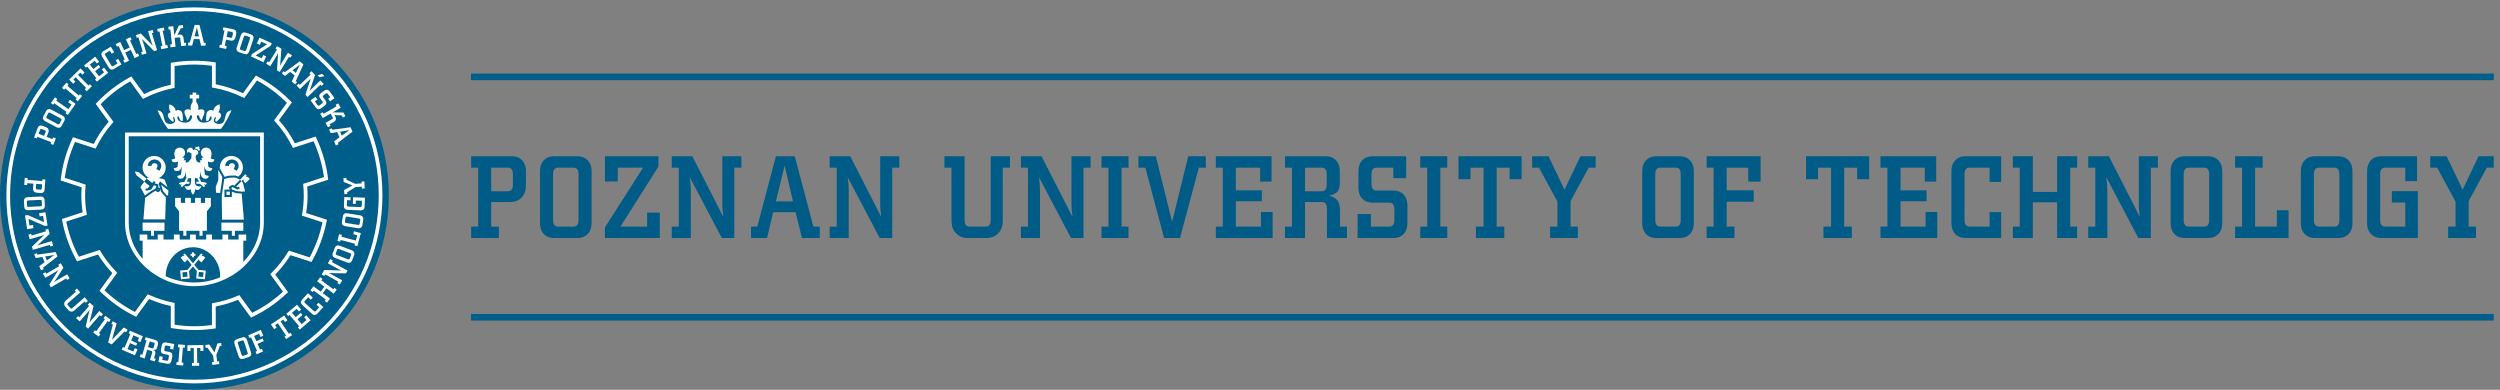<?xml version="1.0" encoding="UTF-8" standalone="no"?>
<!-- Created with Inkscape (http://www.inkscape.org/) -->

<svg
   version="1.1"
   id="svg1"
   width="2366.253"
   height="368.947"
   viewBox="0 0 2366.253 368.947"
   sodipodi:docname="sygnet-pp-en.svg"
   inkscape:version="1.4 (e7c3feb100, 2024-10-09)"
   xmlns:inkscape="http://www.inkscape.org/namespaces/inkscape"
   xmlns:sodipodi="http://sodipodi.sourceforge.net/DTD/sodipodi-0.dtd"
   xmlns="http://www.w3.org/2000/svg"
   xmlns:svg="http://www.w3.org/2000/svg">
  <rect x="0" y="0" width="2366.253" height="368.947" fill="#808080" stroke="none"/>
  <defs
     id="defs1" />
  <sodipodi:namedview
     id="namedview1"
     pagecolor="#ffffff"
     bordercolor="#000000"
     borderopacity="0.25"
     inkscape:showpageshadow="2"
     inkscape:pageopacity="0.0"
     inkscape:pagecheckerboard="0"
     inkscape:deskcolor="#d1d1d1"
     inkscape:zoom="0.34062285"
     inkscape:cx="1183.1267"
     inkscape:cy="184.95529"
     inkscape:window-width="1920"
     inkscape:window-height="1023"
     inkscape:window-x="20"
     inkscape:window-y="20"
     inkscape:window-maximized="0"
     inkscape:current-layer="g1">
    <inkscape:page
       x="0"
       y="0"
       inkscape:label="1"
       id="page1"
       width="2366.253"
       height="368.947"
       margin="0"
       bleed="0" />
  </sodipodi:namedview>
  <g
     id="g1"
     inkscape:groupmode="layer"
     inkscape:label="1">
    <g
       id="group-R5">
      <path
         id="path2"
         d="M 17746.9,2203.57 H 3351.66 v 46.84 H 17746.9 v -46.84"
         style="fill:#005e8a;fill-opacity:1;fill-rule:nonzero;stroke:none"
         transform="matrix(0.133,0,0,-0.133,0,368.947)" />
      <path
         id="path3"
         d="M 17746.9,492.879 H 3351.66 v 46.82 H 17746.9 v -46.82"
         style="fill:#005e8a;fill-opacity:1;fill-rule:nonzero;stroke:none"
         transform="matrix(0.133,0,0,-0.133,0,368.947)" />
      <path
         id="path4"
         d="m 3649.89,1460.85 v 72.96 c 0,31.32 -11.73,46.96 -35.21,46.96 h -119.1 v -167.71 h 119.1 c 23.48,0 35.21,15.93 35.21,47.79 z m 93.09,-5.03 c 0,-36.9 -10.34,-66.12 -31.02,-87.64 -20.71,-21.52 -48.65,-32.29 -83.87,-32.29 h -132.51 v -174.45 h 54.51 v -81.35 H 3353 v 81.35 h 49.5 v 419.33 H 3353 v 81.36 h 289.35 c 30.74,0 55.2,-9.51 73.39,-28.51 18.15,-19.01 27.24,-44.73 27.24,-77.15 v -100.65"
         style="fill:#005c87;fill-opacity:1;fill-rule:nonzero;stroke:none"
         transform="matrix(0.133,0,0,-0.133,0,368.947)" />
      <path
         id="path5"
         d="m 4117.05,1209.25 v 324.56 c 0,31.32 -11.53,46.96 -34.55,46.96 h -111.23 c -23.6,0 -35.39,-15.64 -35.39,-46.96 v -324.56 c 0,-31.87 11.79,-47.81 35.39,-47.81 h 111.23 c 23.02,0 34.55,15.94 34.55,47.81 z m 93.07,-23.48 c 0,-32.43 -9.23,-58.15 -27.67,-77.16 -18.44,-19.01 -43.07,-28.52 -73.79,-28.52 h -165.23 c -30.75,0 -55.22,9.51 -73.39,28.52 -18.16,19.01 -27.24,44.73 -27.24,77.16 v 370.7 c 0,32.42 9.08,58.14 27.24,77.15 18.17,19 42.64,28.51 73.39,28.51 h 165.23 c 30.72,0 55.35,-9.51 73.79,-28.51 18.44,-19.01 27.67,-44.73 27.67,-77.15 v -370.7"
         style="fill:#005c87;fill-opacity:1;fill-rule:nonzero;stroke:none"
         transform="matrix(0.133,0,0,-0.133,0,368.947)" />
      <path
         id="path6"
         d="m 4695.71,1080.09 h -390.82 v 75.48 l 271.73,425.2 H 4396.3 v -98.11 h -91.41 v 179.47 h 380.77 v -73.8 l -270.07,-426.89 h 189.55 v 99.82 h 90.57 v -181.17"
         style="fill:#005c87;fill-opacity:1;fill-rule:nonzero;stroke:none"
         transform="matrix(0.133,0,0,-0.133,0,368.947)" />
      <path
         id="path7"
         d="m 5276.08,1580.77 h -50.32 v -500.68 h -88.67 l -228.35,432.76 c 5.03,-34.1 7.54,-64.03 7.54,-89.74 v -343.02 h -135.86 v 81.35 h 50.32 v 419.33 h -50.32 v 81.36 h 146.74 l 220.52,-431.92 c -4.98,34.67 -7.47,64.3 -7.47,88.92 v 343 h 135.87 v -81.36"
         style="fill:#005c87;fill-opacity:1;fill-rule:nonzero;stroke:none"
         transform="matrix(0.133,0,0,-0.133,0,368.947)" />
      <path
         id="path8"
         d="m 5643.4,1340.93 -59.55,254.12 -62.06,-254.12 z m 190.38,-260.84 h -126.65 l -45.29,183.68 H 5502.5 l -43.61,-183.68 h -114.06 v 81.35 h 44.44 l 132.52,500.69 h 134.19 l 132.51,-500.69 h 45.29 v -81.35"
         style="fill:#005c87;fill-opacity:1;fill-rule:nonzero;stroke:none"
         transform="matrix(0.133,0,0,-0.133,0,368.947)" />
      <path
         id="path9"
         d="m 6399.87,1580.77 h -50.32 v -500.68 h -88.66 l -228.36,432.76 c 5.02,-34.1 7.54,-64.03 7.54,-89.74 v -343.02 h -135.86 v 81.35 h 50.33 v 419.33 h -50.33 v 81.36 h 146.74 l 220.52,-431.92 c -4.97,34.67 -7.46,64.3 -7.46,88.92 v 343 h 135.86 v -81.36"
         style="fill:#005c87;fill-opacity:1;fill-rule:nonzero;stroke:none"
         transform="matrix(0.133,0,0,-0.133,0,368.947)" />
      <path
         id="path10"
         d="m 7187.37,1580.77 h -51.16 v -376.56 c 0,-38.02 -10.75,-68.21 -32.23,-90.57 -21.48,-22.37 -50.06,-33.55 -85.74,-33.55 h -128.88 c -35.69,0 -64.29,11.18 -85.76,33.55 -21.49,22.36 -32.22,52.55 -32.22,90.57 v 376.56 h -50.31 v 81.36 h 143.42 v -452.88 c 0,-31.87 11.43,-47.81 34.37,-47.81 h 116.56 c 23.5,0 35.24,15.94 35.24,47.81 v 452.88 h 136.71 v -81.36"
         style="fill:#005c87;fill-opacity:1;fill-rule:nonzero;stroke:none"
         transform="matrix(0.133,0,0,-0.133,0,368.947)" />
      <path
         id="path11"
         d="m 7761.01,1580.77 h -50.31 v -500.68 h -88.66 l -228.37,432.76 c 5.04,-34.1 7.56,-64.03 7.56,-89.74 v -343.02 h -135.86 v 81.35 h 50.31 v 419.33 h -50.31 v 81.36 h 146.72 l 220.53,-431.92 c -4.98,34.67 -7.48,64.3 -7.48,88.92 v 343 h 135.87 v -81.36"
         style="fill:#005c87;fill-opacity:1;fill-rule:nonzero;stroke:none"
         transform="matrix(0.133,0,0,-0.133,0,368.947)" />
      <path
         id="path12"
         d="m 8031.06,1080.09 h -192.04 v 81.35 h 49.47 v 419.33 h -49.47 v 81.36 h 192.04 v -81.36 h -49.48 v -419.33 h 49.48 v -81.35"
         style="fill:#005c87;fill-opacity:1;fill-rule:nonzero;stroke:none"
         transform="matrix(0.133,0,0,-0.133,0,368.947)" />
      <path
         id="path13"
         d="m 8581.22,1580.77 h -49.49 l -134.19,-500.68 h -113.21 l -133.34,500.68 h -49.49 v 81.36 h 124.13 l 115.73,-466.29 114.89,466.29 h 124.97 v -81.36"
         style="fill:#005c87;fill-opacity:1;fill-rule:nonzero;stroke:none"
         transform="matrix(0.133,0,0,-0.133,0,368.947)" />
      <path
         id="path14"
         d="M 9056.72,1080.09 H 8652.5 v 81.35 h 49.47 v 419.33 h -49.47 v 81.36 h 396.67 v -180.31 h -81.34 v 98.95 h -172.77 v -161.01 h 185.36 v -77.99 h -185.36 v -180.33 h 178.65 v 104.01 h 83.01 v -185.36"
         style="fill:#005c87;fill-opacity:1;fill-rule:nonzero;stroke:none"
         transform="matrix(0.133,0,0,-0.133,0,368.947)" />
      <path
         id="path15"
         d="m 9441.67,1460.85 v 72.96 c 0,31.32 -11.73,46.96 -35.21,46.96 h -119.11 v -167.71 h 119.11 c 23.48,0 35.21,15.93 35.21,47.79 z m 144.25,-380.76 h -142.57 v 207.99 c 0,31.88 -11.47,47.81 -34.39,47.81 h -121.61 v -255.8 h -142.57 v 81.35 h 49.47 v 419.33 h -49.47 v 81.36 h 289.34 c 30.75,0 55.21,-9.51 73.38,-28.51 18.17,-19.01 27.26,-44.73 27.26,-77.15 v -93.93 c 0,-46.43 -26,-73.26 -78,-80.53 29.63,-7.27 50.32,-19.14 62.07,-35.63 11.74,-16.5 17.61,-40.96 17.61,-73.4 v -111.54 h 49.48 v -81.35"
         style="fill:#005c87;fill-opacity:1;fill-rule:nonzero;stroke:none"
         transform="matrix(0.133,0,0,-0.133,0,368.947)" />
      <path
         id="path16"
         d="m 10016.2,1185.77 c 0,-32.43 -9.1,-58.15 -27.29,-77.16 -18.17,-19.01 -42.64,-28.52 -73.39,-28.52 H 9661.4 v 171.1 h 94.77 v -89.75 h 131.68 c 23.48,0 35.23,15.94 35.23,47.81 v 74.64 c 0,31.87 -11.75,47.81 -35.23,47.81 h -119.93 c -30.76,0 -55.22,9.51 -73.38,28.52 -18.18,18.99 -27.26,44.72 -27.26,77.15 v 119.1 c 0,32.42 9.08,58.14 27.26,77.15 18.16,19 42.62,28.51 73.38,28.51 h 238.98 v -155.99 h -91.38 v 74.63 H 9795.6 c -23.5,0 -35.22,-15.64 -35.22,-46.96 v -67.92 c 0,-31.88 11.72,-47.81 35.22,-47.81 h 119.92 c 30.75,0 55.22,-9.51 73.39,-28.51 18.19,-19.02 27.29,-44.74 27.29,-77.16 v -126.64"
         style="fill:#005c87;fill-opacity:1;fill-rule:nonzero;stroke:none"
         transform="matrix(0.133,0,0,-0.133,0,368.947)" />
      <path
         id="path17"
         d="m 10299.6,1080.09 h -192 v 81.35 h 49.5 v 419.33 h -49.5 v 81.36 h 192 v -81.36 h -49.4 v -419.33 h 49.4 v -81.35"
         style="fill:#005c87;fill-opacity:1;fill-rule:nonzero;stroke:none"
         transform="matrix(0.133,0,0,-0.133,0,368.947)" />
      <path
         id="path18"
         d="m 10828.8,1498.59 h -85.5 v 82.18 h -92.3 v -419.33 h 54.5 v -81.35 h -202.1 v 81.35 h 54.5 v 419.33 h -93.1 v -82.18 h -85.5 v 163.54 h 449.5 v -163.54"
         style="fill:#005c87;fill-opacity:1;fill-rule:nonzero;stroke:none"
         transform="matrix(0.133,0,0,-0.133,0,368.947)" />
      <path
         id="path19"
         d="m 11355.5,1580.77 h -49.5 l -129.1,-238.17 v -181.16 h 52 v -81.35 h -198 v 81.35 h 52.9 v 176.97 l -130.9,242.36 h -49.4 v 81.36 h 116.5 l 114.1,-238.18 113.2,238.18 h 108.2 v -81.36"
         style="fill:#005c87;fill-opacity:1;fill-rule:nonzero;stroke:none"
         transform="matrix(0.133,0,0,-0.133,0,368.947)" />
      <path
         id="path20"
         d="m 11961,1209.25 v 324.56 c 0,31.32 -11.5,46.96 -34.5,46.96 h -111.2 c -23.6,0 -35.4,-15.64 -35.4,-46.96 v -324.56 c 0,-31.87 11.8,-47.81 35.4,-47.81 h 111.2 c 23,0 34.5,15.94 34.5,47.81 z m 93.1,-23.48 c 0,-32.43 -9.2,-58.15 -27.7,-77.16 -18.4,-19.01 -43,-28.52 -73.8,-28.52 h -165.2 c -30.7,0 -55.2,9.51 -73.4,28.52 -18.1,19.01 -27.2,44.73 -27.2,77.16 v 370.7 c 0,32.42 9.1,58.14 27.2,77.15 18.2,19 42.7,28.51 73.4,28.51 h 165.2 c 30.8,0 55.4,-9.51 73.8,-28.51 18.5,-19.01 27.7,-44.73 27.7,-77.15 v -370.7"
         style="fill:#005c87;fill-opacity:1;fill-rule:nonzero;stroke:none"
         transform="matrix(0.133,0,0,-0.133,0,368.947)" />
      <path
         id="path21"
         d="m 12529.6,1481.82 h -88 v 98.95 h -153.5 v -161.01 h 192 v -81.35 h -192 v -176.97 h 55.3 v -81.35 h -197.9 v 81.35 h 49.5 v 419.33 h -49.5 v 81.36 h 384.1 v -180.31"
         style="fill:#005c87;fill-opacity:1;fill-rule:nonzero;stroke:none"
         transform="matrix(0.133,0,0,-0.133,0,368.947)" />
      <path
         id="path22"
         d="m 13302,1498.59 h -85.5 v 82.18 h -92.3 v -419.33 h 54.6 v -81.35 h -202.2 v 81.35 h 54.5 v 419.33 h -93 v -82.18 h -85.6 v 163.54 h 449.5 v -163.54"
         style="fill:#005c87;fill-opacity:1;fill-rule:nonzero;stroke:none"
         transform="matrix(0.133,0,0,-0.133,0,368.947)" />
      <path
         id="path23"
         d="m 13786.8,1080.09 h -404.3 v 81.35 h 49.5 v 419.33 h -49.5 v 81.36 h 396.7 v -180.31 h -81.3 v 98.95 h -172.8 v -161.01 h 185.4 v -77.99 h -185.4 v -180.33 h 178.6 v 104.01 h 83.1 v -185.36"
         style="fill:#005c87;fill-opacity:1;fill-rule:nonzero;stroke:none"
         transform="matrix(0.133,0,0,-0.133,0,368.947)" />
      <path
         id="path24"
         d="m 14241.3,1080.09 h -253.2 c -30.8,0 -55.3,9.51 -73.4,28.52 -18.2,19.01 -27.3,44.73 -27.3,77.16 v 370.7 c 0,32.42 9.1,58.14 27.3,77.15 18.1,19 42.6,28.51 73.4,28.51 h 253.2 v -182.82 h -82.2 v 101.46 h -143.4 c -23.5,0 -35.2,-15.64 -35.2,-46.96 v -324.56 c 0,-31.87 11.7,-47.81 35.2,-47.81 h 143.4 v 103.17 h 82.2 v -184.52"
         style="fill:#005c87;fill-opacity:1;fill-rule:nonzero;stroke:none"
         transform="matrix(0.133,0,0,-0.133,0,368.947)" />
      <path
         id="path25"
         d="m 14782.3,1080.09 h -142.6 v 254.12 h -172.8 v -254.12 h -142.5 v 81.35 h 49.4 v 419.33 h -49.4 v 81.36 h 142.5 v -254.12 h 172.8 v 254.12 h 142.6 v -81.36 h -49.5 v -419.33 h 49.5 v -81.35"
         style="fill:#005c87;fill-opacity:1;fill-rule:nonzero;stroke:none"
         transform="matrix(0.133,0,0,-0.133,0,368.947)" />
      <path
         id="path26"
         d="m 15356.8,1580.77 h -50.4 v -500.68 h -88.6 l -228.4,432.76 c 5,-34.1 7.6,-64.03 7.6,-89.74 v -343.02 h -135.9 v 81.35 h 50.3 v 419.33 h -50.3 v 81.36 h 146.7 l 220.6,-431.92 c -5,34.67 -7.5,64.3 -7.5,88.92 v 343 h 135.9 v -81.36"
         style="fill:#005c87;fill-opacity:1;fill-rule:nonzero;stroke:none"
         transform="matrix(0.133,0,0,-0.133,0,368.947)" />
      <path
         id="path27"
         d="m 15721.6,1209.25 v 324.56 c 0,31.32 -11.6,46.96 -34.6,46.96 h -111.2 c -23.6,0 -35.4,-15.64 -35.4,-46.96 v -324.56 c 0,-31.87 11.8,-47.81 35.4,-47.81 h 111.2 c 23,0 34.6,15.94 34.6,47.81 z m 93.1,-23.48 c 0,-32.43 -9.3,-58.15 -27.7,-77.16 -18.5,-19.01 -43.1,-28.52 -73.8,-28.52 H 15548 c -30.8,0 -55.3,9.51 -73.4,28.52 -18.2,19.01 -27.3,44.73 -27.3,77.16 v 370.7 c 0,32.42 9.1,58.14 27.3,77.15 18.1,19 42.6,28.51 73.4,28.51 h 165.2 c 30.7,0 55.3,-9.51 73.8,-28.51 18.4,-19.01 27.7,-44.73 27.7,-77.15 v -370.7"
         style="fill:#005c87;fill-opacity:1;fill-rule:nonzero;stroke:none"
         transform="matrix(0.133,0,0,-0.133,0,368.947)" />
      <path
         id="path28"
         d="m 16286.8,1080.09 h -380.7 v 81.35 h 49.5 v 419.33 h -49.5 v 81.36 h 196.2 v -81.36 h -53.7 v -419.33 h 154.4 v 116.59 h 83.8 v -197.94"
         style="fill:#005c87;fill-opacity:1;fill-rule:nonzero;stroke:none"
         transform="matrix(0.133,0,0,-0.133,0,368.947)" />
      <path
         id="path29"
         d="m 16648.3,1209.25 v 324.56 c 0,31.32 -11.5,46.96 -34.5,46.96 h -111.3 c -23.6,0 -35.4,-15.64 -35.4,-46.96 v -324.56 c 0,-31.87 11.8,-47.81 35.4,-47.81 h 111.3 c 23,0 34.5,15.94 34.5,47.81 z m 93.1,-23.48 c 0,-32.43 -9.2,-58.15 -27.7,-77.16 -18.4,-19.01 -43.1,-28.52 -73.8,-28.52 h -165.2 c -30.8,0 -55.2,9.51 -73.4,28.52 -18.2,19.01 -27.3,44.73 -27.3,77.16 v 370.7 c 0,32.42 9.1,58.14 27.3,77.15 18.2,19 42.6,28.51 73.4,28.51 h 165.2 c 30.7,0 55.4,-9.51 73.8,-28.51 18.5,-19.01 27.7,-44.73 27.7,-77.15 v -370.7"
         style="fill:#005c87;fill-opacity:1;fill-rule:nonzero;stroke:none"
         transform="matrix(0.133,0,0,-0.133,0,368.947)" />
      <path
         id="path30"
         d="M 17206.8,1080.09 H 16946 c -30.7,0 -55.2,9.51 -73.4,28.52 -18.1,19.01 -27.2,44.73 -27.2,77.16 v 370.7 c 0,32.42 9.1,58.14 27.2,77.15 18.2,19 42.7,28.51 73.4,28.51 h 255 v -176.96 h -83.9 v 95.6 h -143.4 c -23.5,0 -35.2,-15.64 -35.2,-46.96 v -324.56 c 0,-31.87 11.7,-47.81 35.2,-47.81 h 143.4 v 171.1 h -95.6 v 81.35 h 185.3 v -333.8"
         style="fill:#005c87;fill-opacity:1;fill-rule:nonzero;stroke:none"
         transform="matrix(0.133,0,0,-0.133,0,368.947)" />
      <path
         id="path31"
         d="m 17746.9,1580.77 h -49.4 l -129.2,-238.17 v -181.16 h 52 v -81.35 h -197.9 v 81.35 h 52.8 v 176.97 l -130.8,242.36 h -49.5 v 81.36 h 116.6 l 114,-238.18 113.2,238.18 h 108.2 v -81.36"
         style="fill:#005c87;fill-opacity:1;fill-rule:nonzero;stroke:none"
         transform="matrix(0.133,0,0,-0.133,0,368.947)" />
      <path
         id="path32"
         d="M 2767.12,1383.56 C 2767.12,619.441 2147.67,0 1383.56,0 619.453,0 0,619.441 0,1383.56 c 0,764.11 619.453,1383.56 1383.56,1383.56 764.11,0 1383.56,-619.45 1383.56,-1383.56 v 0"
         style="fill:#005e8a;fill-opacity:1;fill-rule:evenodd;stroke:none"
         transform="matrix(0.133,0,0,-0.133,0,368.947)" />
      <path
         id="path33"
         d="m 2390.05,1738.84 18.9,7.96 -4.47,10.65 103.85,79.89 -13.17,31.28 -129.79,-18.19 -4.33,10.32 -18.92,-7.96 11.15,-26.46 47.06,7.85 15.67,-37.29 -38.39,-28.49 12.44,-29.56 z m 42.18,69.94 -11.92,28.36 65.33,10.47 -53.41,-38.83 v 0"
         style="fill:#ffffff;fill-opacity:1;fill-rule:nonzero;stroke:none"
         transform="matrix(0.133,0,0,-0.133,0,368.947)" />
      <path
         id="path34"
         d="m 2334.42,1868.39 17.78,10.21 -6.23,10.84 30.88,17.74 c 14.39,8.27 18.27,22.11 10.56,35.52 l -7.34,12.77 51.96,-3.05 8.55,-14.87 17.95,10.32 -14.5,25.22 -76.9,1.18 57.31,32.93 -17.92,31.19 -17.95,-10.3 6.23,-10.83 -91.92,-52.81 -6.21,10.84 -17.81,-10.22 17.93,-31.21 55.29,31.77 15.25,-26.51 c 3.15,-5.5 1.06,-9.71 -5.89,-13.71 l -44.94,-25.82 17.92,-31.2 v 0"
         style="fill:#ffffff;fill-opacity:1;fill-rule:nonzero;stroke:none"
         transform="matrix(0.133,0,0,-0.133,0,368.947)" />
      <path
         id="path35"
         d="m 2284.6,2002.97 25.87,18.94 c 13.4,9.8 15.71,23.72 6.56,36.2 l -17.95,24.53 c -3.73,5.12 -1.97,9.65 4.48,14.37 l 13.83,10.11 c 6.59,4.82 11.15,4.92 14.88,-0.21 l 17.95,-24.53 -15.17,-11.09 13.65,-18.66 31.86,23.31 -35.66,48.76 c -9.12,12.49 -23.35,14.57 -36.73,4.79 l -24.16,-17.69 c -13.39,-9.79 -15.73,-23.98 -6.61,-36.46 l 17.85,-24.39 c 3.74,-5.11 2.12,-9.53 -4.51,-14.37 l -15.19,-11.12 c -6.47,-4.74 -11.34,-5.05 -15.07,0.06 l -19.61,26.79 18.37,13.43 -14.19,19.42 -34.92,-25.54 37.97,-51.92 c 9.14,-12.49 23.26,-14.41 36.5,-4.73 v 0"
         style="fill:#ffffff;fill-opacity:1;fill-rule:nonzero;stroke:none"
         transform="matrix(0.133,0,0,-0.133,0,368.947)" />
      <path
         id="path36"
         d="m 2308.73,2231.55 -16.07,16.63 -32.22,-9.86 12.85,-13.27 35.44,6.5 z m -19.94,-69.02 14.91,14.38 -23.84,24.68 -62.47,-60.32 c -4.55,-4.39 -9.53,-9.98 -14.77,-16.86 l 39.8,115.94 -25.77,26.69 -14.89,-14.38 8.67,-8.98 -76.25,-73.63 -8.68,8.98 -14.74,-14.24 23.82,-24.69 62.33,60.19 c 4.57,4.4 9.68,10.12 15.07,17.15 l -38.41,-117.71 15.55,-16.09 91,87.88 8.67,-8.99 v 0"
         style="fill:#ffffff;fill-opacity:1;fill-rule:nonzero;stroke:none"
         transform="matrix(0.133,0,0,-0.133,0,368.947)" />
      <path
         id="path37"
         d="m 2105.63,2255.07 -23.84,19.46 52.79,39.86 -28.95,-59.32 z m -4.5,-81.55 12.98,15.88 -8.98,7.31 54.32,119.24 -26.27,21.46 -106.16,-76.88 -8.67,7.07 -12.97,-15.88 22.25,-18.17 37.87,29 31.34,-25.6 -20.56,-43.15 24.85,-20.28 v 0"
         style="fill:#ffffff;fill-opacity:1;fill-rule:nonzero;stroke:none"
         transform="matrix(0.133,0,0,-0.133,0,368.947)" />
      <path
         id="path38"
         d="m 2067.16,2363.17 10.8,17.67 -29.27,17.88 -45.28,-74.09 c -3.29,-5.41 -6.72,-12.07 -10.06,-20.04 l 9.36,122.23 -31.66,19.34 -10.79,-17.66 10.65,-6.51 -55.27,-90.46 -10.64,6.52 -10.72,-17.5 29.29,-17.89 45.18,73.93 c 3.29,5.41 6.81,12.22 10.26,20.38 l -7.54,-123.57 19.08,-11.67 65.96,107.96 10.65,-6.52 v 0"
         style="fill:#ffffff;fill-opacity:1;fill-rule:nonzero;stroke:none"
         transform="matrix(0.133,0,0,-0.133,0,368.947)" />
      <path
         id="path39"
         d="m 1875.12,2330.97 19.16,41.64 -20.82,9.59 -10.59,-23 -43.53,20.05 107.1,69.42 7.89,17.11 -87.39,40.24 -19.01,-41.3 20.99,-9.67 10.37,22.5 41.32,-19.03 -107.29,-68.93 -7.96,-17.27 89.76,-41.35 v 0"
         style="fill:#ffffff;fill-opacity:1;fill-rule:nonzero;stroke:none"
         transform="matrix(0.133,0,0,-0.133,0,368.947)" />
      <path
         id="path40"
         d="m 1772.6,2406.33 30.14,88.72 c 5.34,15.7 -0.91,28.65 -15.56,33.63 l -39.54,13.44 c -14.65,4.98 -27.48,-1.49 -32.82,-17.21 l -30.14,-88.71 c -5.28,-15.54 0.95,-28.49 15.6,-33.47 l 39.56,-13.43 c 14.65,-4.98 27.48,1.49 32.76,17.03 z m -20.51,13.27 c -2.57,-7.59 -6.19,-10.7 -12.19,-8.66 l -26.48,9 c -6.01,2.03 -7.16,6.76 -4.58,14.35 l 26.37,77.62 c 2.63,7.74 6.3,10.43 12.3,8.39 l 26.49,-9 c 6,-2.03 7.09,-6.34 4.47,-14.08 l -26.38,-77.62 v 0"
         style="fill:#ffffff;fill-opacity:1;fill-rule:nonzero;stroke:none"
         transform="matrix(0.133,0,0,-0.133,0,368.947)" />
      <path
         id="path41"
         d="m 1676.02,2509.3 5.04,24.82 c 3.3,16.23 -4.36,28.25 -19.52,31.33 l -71.81,14.56 -4.12,-20.28 12.24,-2.49 -21.07,-103.88 -12.24,2.49 -4.08,-20.11 48.79,-9.89 4.08,20.1 -13.53,2.74 8.79,43.31 32.89,-6.68 c 17.36,-3.52 30.77,5.37 34.54,23.98 z m -22.79,5.76 c -1.59,-7.82 -4.94,-11.14 -11.15,-9.88 l -29.59,6.01 8.39,41.38 29.59,-6 c 6.22,-1.26 8.05,-5.44 6.41,-13.44 l -3.65,-18.07 v 0"
         style="fill:#ffffff;fill-opacity:1;fill-rule:nonzero;stroke:none"
         transform="matrix(0.133,0,0,-0.133,0,368.947)" />
      <path
         id="path42"
         d="m 1462.62,2448.64 0.27,20.5 -11.57,0.16 -31.71,127.12 -33.93,0.44 -35.22,-126.24 -11.18,0.14 -0.28,-20.51 28.72,-0.37 11.61,46.28 40.46,-0.53 10.76,-46.58 32.07,-0.41 z m -47.23,66.63 -30.78,0.4 16.51,64.05 14.27,-64.45 v 0"
         style="fill:#ffffff;fill-opacity:1;fill-rule:nonzero;stroke:none"
         transform="matrix(0.133,0,0,-0.133,0,368.947)" />
      <path
         id="path43"
         d="m 1324.62,2449.73 -2.24,20.39 -12.42,-1.36 -3.9,35.39 c -1.82,16.49 -12.95,25.59 -28.33,23.9 l -14.65,-1.62 23.6,46.4 17.05,1.88 -2.27,20.57 -28.91,-3.18 -31.87,-70.01 -7.23,65.7 -35.77,-3.94 2.27,-20.57 12.41,1.36 11.6,-105.35 -12.41,-1.37 2.24,-20.39 35.78,3.94 -6.99,63.39 30.39,3.34 c 6.31,0.7 9.32,-2.91 10.21,-10.88 l 5.67,-51.52 35.77,3.93 v 0"
         style="fill:#ffffff;fill-opacity:1;fill-rule:nonzero;stroke:none"
         transform="matrix(0.133,0,0,-0.133,0,368.947)" />
      <path
         id="path44"
         d="m 1195.13,2433.43 -4.03,20.11 -12.42,-2.48 -20.76,103.95 12.44,2.47 -4.06,20.31 -47.72,-9.53 4.06,-20.3 12.24,2.45 20.76,-103.95 -12.25,-2.44 4.02,-20.12 47.72,9.53 v 0"
         style="fill:#ffffff;fill-opacity:1;fill-rule:nonzero;stroke:none"
         transform="matrix(0.133,0,0,-0.133,0,368.947)" />
      <path
         id="path45"
         d="m 1092.77,2541.63 -6.09,19.78 -32.79,-10.09 25.52,-82.98 c 1.86,-6.07 4.59,-13.03 8.36,-20.82 l -85.38,87.96 -35.472,-10.9 6.09,-19.79 11.949,3.68 31.153,-101.32 -11.94,-3.67 6.03,-19.6 32.78,10.08 -25.46,82.81 c -1.87,6.06 -4.64,13.2 -8.48,21.19 l 87.59,-87.5 21.39,6.57 -37.19,120.93 11.94,3.67 v 0"
         style="fill:#ffffff;fill-opacity:1;fill-rule:nonzero;stroke:none"
         transform="matrix(0.133,0,0,-0.133,0,368.947)" />
      <path
         id="path46"
         d="m 990.387,2375.73 -8.672,18.59 -11.324,-5.28 -44.868,96.23 11.313,5.29 -8.738,18.75 -32.61,-15.2 27.211,-58.39 -39.703,-18.52 -27.226,58.39 -32.618,-15.2 8.746,-18.76 11.321,5.28 44.886,-96.25 -11.328,-5.27 8.668,-18.59 32.606,15.21 -27.176,58.3 39.707,18.52 27.188,-58.31 32.617,15.21 v 0"
         style="fill:#ffffff;fill-opacity:1;fill-rule:nonzero;stroke:none"
         transform="matrix(0.133,0,0,-0.133,0,368.947)" />
      <path
         id="path47"
         d="m 864.84,2315.84 -24.074,39.87 -17.723,-10.69 13.484,-22.32 -31.117,-18.8 c -5.437,-3.27 -9.785,-1.11 -13.933,5.75 l -42.383,70.17 c -4.223,7 -3.918,11.54 1.504,14.82 l 31.132,18.79 13.192,-21.83 17.715,10.7 -23.899,39.55 -54.734,-33.06 c -13.25,-8 -16.566,-21.99 -7.992,-36.19 l 48.437,-80.21 c 8.489,-14.03 22.406,-17.61 35.649,-9.61 l 54.742,33.06 v 0"
         style="fill:#ffffff;fill-opacity:1;fill-rule:nonzero;stroke:none"
         transform="matrix(0.133,0,0,-0.133,0,368.947)" />
      <path
         id="path48"
         d="m 769.57,2255.76 -28.812,36.88 -16.449,-12.85 16.179,-20.72 -35.703,-27.89 -28.129,35.99 37.028,28.93 -12.164,15.58 -37.04,-28.93 -24.953,31.95 34.532,26.98 15.336,-19.64 16.164,12.63 -28.082,35.95 -79.047,-61.76 12.738,-16.31 9.848,7.69 65.261,-83.53 -9.851,-7.69 12.621,-16.16 80.523,62.9 v 0"
         style="fill:#ffffff;fill-opacity:1;fill-rule:nonzero;stroke:none"
         transform="matrix(0.133,0,0,-0.133,0,368.947)" />
      <path
         id="path49"
         d="m 602.086,2257.81 -28.965,29.52 -81.297,-79.81 28.977,-29.52 15.566,15.29 -14.476,14.75 16.629,16.32 74.261,-75.63 -9.707,-9.54 14.367,-14.64 36.454,35.8 -14.368,14.63 -9.843,-9.67 -74.262,75.64 16.629,16.33 14.48,-14.74 15.555,15.27 v 0"
         style="fill:#ffffff;fill-opacity:1;fill-rule:nonzero;stroke:none"
         transform="matrix(0.133,0,0,-0.133,0,368.947)" />
      <path
         id="path50"
         d="m 584.664,2090.68 -15.633,13.28 -8.211,-9.65 -80.754,68.67 8.227,9.65 -15.77,13.41 -31.527,-37.08 15.762,-13.4 8.101,9.52 80.746,-68.67 -8.093,-9.52 15.625,-13.28 31.527,37.07 v 0"
         style="fill:#ffffff;fill-opacity:1;fill-rule:nonzero;stroke:none"
         transform="matrix(0.133,0,0,-0.133,0,368.947)" />
      <path
         id="path51"
         d="m 538.32,2035.06 -40.894,28.66 -12.192,-17.41 24.086,-16.88 -22.468,-32.07 -86.797,60.84 7.804,11.14 -16.953,11.88 -28.465,-40.61 16.957,-11.88 7.165,10.23 86.812,-60.83 -7.176,-10.24 16.793,-11.77 55.328,78.94 v 0"
         style="fill:#ffffff;fill-opacity:1;fill-rule:nonzero;stroke:none"
         transform="matrix(0.133,0,0,-0.133,0,368.947)" />
      <path
         id="path52"
         d="m 446.77,1950.1 -82.727,43.99 c -14.648,7.79 -28.434,3.71 -35.703,-9.95 l -19.606,-36.87 c -7.265,-13.66 -2.945,-27.37 11.719,-35.16 l 82.711,-43.99 c 14.492,-7.71 28.285,-3.63 35.543,10.04 l 19.606,36.87 c 7.269,13.66 2.941,27.37 -11.543,35.07 z m -16.387,-18.11 c 7.078,-3.76 9.562,-7.82 6.582,-13.42 l -13.125,-24.69 c -2.977,-5.6 -7.824,-5.98 -14.91,-2.22 l -72.375,38.49 c -7.215,3.83 -9.282,7.89 -6.313,13.49 l 13.133,24.7 c 2.977,5.59 7.418,5.98 14.629,2.14 l 72.379,-38.49 v 0"
         style="fill:#ffffff;fill-opacity:1;fill-rule:nonzero;stroke:none"
         transform="matrix(0.133,0,0,-0.133,0,368.947)" />
      <path
         id="path53"
         d="m 326.445,1869.34 -23.617,9.16 c -15.441,5.99 -28.566,0.49 -34.176,-13.94 l -26.504,-68.3 19.293,-7.49 4.516,11.64 98.816,-38.35 -4.519,-11.65 19.125,-7.42 18.016,46.42 -19.118,7.41 -5,-12.86 -41.191,15.99 12.133,31.29 c 6.41,16.51 -0.074,31.23 -17.774,38.1 z m -9.547,-21.5 c 7.454,-2.89 10.157,-6.73 7.864,-12.65 l -10.93,-28.16 -39.367,15.29 10.922,28.14 c 2.301,5.92 6.718,7 14.34,4.05 l 17.171,-6.67 v 0"
         style="fill:#ffffff;fill-opacity:1;fill-rule:nonzero;stroke:none"
         transform="matrix(0.133,0,0,-0.133,0,368.947)" />
      <path
         id="path54"
         d="m 2464.72,1507.67 -20.65,-1.19 1.56,-27.18 61.93,-25.17 -58.6,-32.35 1.7,-29.42 20.67,1.21 -0.73,12.47 59.28,36.68 44.64,2.58 0.76,-13.4 20.48,1.18 -2.88,49.88 -20.48,-1.18 0.74,-13.03 -45.76,-2.65 -61.94,29.1 -0.72,12.47 v 0"
         style="fill:#ffffff;fill-opacity:1;fill-rule:nonzero;stroke:none"
         transform="matrix(0.133,0,0,-0.133,0,368.947)" />
      <path
         id="path55"
         d="m 2597.28,1366.95 -84.37,3.54 -1.97,-46.77 20.67,-0.86 1.03,24.22 43.2,-1.8 -1.52,-36.33 c -0.26,-6.35 -4.47,-8.78 -12.48,-8.44 l -81.9,3.43 c -8.17,0.34 -11.77,3.11 -11.53,9.43 l 1.53,36.33 24.16,-1.01 0.88,21.06 -44.84,1.87 -2.68,-64.27 c -0.65,-15.47 9.16,-25.97 25.72,-26.65 l 93.64,-3.91 c 16.4,-0.7 27.07,8.94 27.72,24.41 l 2.74,65.75 v 0"
         style="fill:#ffffff;fill-opacity:1;fill-rule:nonzero;stroke:none"
         transform="matrix(0.133,0,0,-0.133,0,368.947)" />
      <path
         id="path56"
         d="m 2562.96,1241.49 -92.49,14.82 c -16.38,2.63 -28.12,-5.7 -30.55,-20.97 l -6.61,-41.23 c -2.47,-15.29 6.07,-26.85 22.46,-29.48 l 92.51,-14.84 c 16.2,-2.59 27.91,5.73 30.37,21.02 l 6.61,41.23 c 2.46,15.27 -6.08,26.85 -22.3,29.45 z m -9.62,-22.44 c 7.91,-1.26 11.58,-4.31 10.58,-10.58 l -4.43,-27.6 c -1,-6.27 -5.45,-8.2 -13.38,-6.92 l -80.95,12.97 c -8.07,1.28 -11.34,4.46 -10.33,10.71 l 4.42,27.63 c 1.01,6.26 5.07,8.06 13.15,6.76 l 80.94,-12.97 v 0"
         style="fill:#ffffff;fill-opacity:1;fill-rule:nonzero;stroke:none"
         transform="matrix(0.133,0,0,-0.133,0,368.947)" />
      <path
         id="path57"
         d="m 2567.77,1115.15 -48.27,12.79 -5.45,-20.54 28.45,-7.54 -10.03,-37.86 -102.47,27.15 3.49,13.14 -20,5.32 -12.71,-47.96 20.03,-5.29 3.18,12.08 102.48,-27.15 -3.2,-12.06 19.81,-5.26 24.69,93.18 v 0"
         style="fill:#ffffff;fill-opacity:1;fill-rule:nonzero;stroke:none"
         transform="matrix(0.133,0,0,-0.133,0,368.947)" />
      <path
         id="path58"
         d="m 2504.54,992.309 -87.6,33.221 c -15.51,5.89 -28.67,0.12 -34.16,-14.34 l -14.83,-39.061 c -5.48,-14.457 0.54,-27.508 16.05,-33.391 l 87.6,-33.258 c 15.33,-5.808 28.49,-0.031 33.98,14.43 l 14.83,39.059 c 5.48,14.453 -0.53,27.511 -15.87,33.34 z m -13.99,-20.028 c 7.51,-2.832 10.48,-6.57 8.23,-12.492 l -9.93,-26.141 c -2.24,-5.929 -7,-6.918 -14.49,-4.078 l -76.65,29.09 c -7.64,2.899 -10.21,6.672 -7.96,12.602 l 9.92,26.136 c 2.25,5.922 6.59,6.872 14.24,3.972 l 76.64,-29.089 v 0"
         style="fill:#ffffff;fill-opacity:1;fill-rule:nonzero;stroke:none"
         transform="matrix(0.133,0,0,-0.133,0,368.947)" />
      <path
         id="path59"
         d="m 2368.09,920.141 -18.14,9.961 -16.52,-30.063 76.1,-41.82 c 5.54,-3.047 12.36,-6.149 20.47,-9.117 l -122.51,3.707 -17.88,-32.52 18.14,-9.957 6.02,10.949 92.9,-51.043 -6.02,-10.957 17.96,-9.883 16.54,30.063 -75.94,41.73 c -5.56,3.059 -12.52,6.25 -20.83,9.329 l 123.78,-1.872 10.78,19.633 -110.87,60.91 6.02,10.95 v 0"
         style="fill:#ffffff;fill-opacity:1;fill-rule:nonzero;stroke:none"
         transform="matrix(0.133,0,0,-0.133,0,368.947)" />
      <path
         id="path60"
         d="m 2396.47,713.102 -16.47,12.238 -7.46,-10.031 -85.23,63.332 7.45,10.019 -16.62,12.352 -21.45,-28.903 51.7,-38.41 -26.11,-35.168 -51.73,38.43 -21.45,-28.91 16.61,-12.34 7.45,10.039 85.24,-63.328 -7.45,-10.024 16.46,-12.226 21.47,28.879 -51.65,38.347 26.14,35.192 51.63,-38.371 21.47,28.883 v 0"
         style="fill:#ffffff;fill-opacity:1;fill-rule:nonzero;stroke:none"
         transform="matrix(0.133,0,0,-0.133,0,368.947)" />
      <path
         id="path61"
         d="m 2300.76,588.621 -34.49,31.32 -13.9,-15.32 19.3,-17.519 -24.45,-26.93 c -4.27,-4.692 -9.07,-3.871 -14.99,1.527 l -60.68,55.133 c -6.04,5.488 -7.05,9.93 -2.8,14.617 l 24.46,26.922 18.88,-17.152 13.91,15.32 -34.2,31.051 -43,-47.34 c -10.41,-11.461 -9.59,-25.801 2.71,-36.961 l 69.34,-62.988 c 12.14,-11.031 26.51,-10.481 36.91,0.98 l 43,47.34 v 0"
         style="fill:#ffffff;fill-opacity:1;fill-rule:nonzero;stroke:none"
         transform="matrix(0.133,0,0,-0.133,0,368.947)" />
      <path
         id="path62"
         d="m 2210.62,494.648 -30.4,35.571 -15.87,-13.559 17.09,-19.98 -34.45,-29.442 -29.68,34.711 35.7,30.551 -12.84,15.012 -35.7,-30.543 -26.37,30.82 33.3,28.492 16.19,-18.941 15.61,13.308 -29.67,34.684 -76.22,-65.203 13.45,-15.719 9.49,8.121 68.89,-80.57 -9.51,-8.121 13.33,-15.578 77.66,66.386 v 0"
         style="fill:#ffffff;fill-opacity:1;fill-rule:nonzero;stroke:none"
         transform="matrix(0.133,0,0,-0.133,0,368.947)" />
      <path
         id="path63"
         d="m 2045.75,494.469 -22.98,34.383 -94.73,-63.293 22.98,-34.379 18.15,12.109 -11.48,17.18 19.38,12.941 58.88,-88.129 -11.31,-7.57 11.39,-17.051 42.49,28.391 -11.4,17.051 -11.48,-7.661 -58.9,88.141 19.4,12.93 11.47,-17.16 18.14,12.117 v 0"
         style="fill:#ffffff;fill-opacity:1;fill-rule:nonzero;stroke:none"
         transform="matrix(0.133,0,0,-0.133,0,368.947)" />
      <path
         id="path64"
         d="m 1874.04,384.961 -18.47,41.719 -88.83,-39.289 8.37,-18.922 11.42,5.051 42.88,-96.93 -11.43,-5.07 8.29,-18.75 45.87,20.289 -8.3,18.75 -12.96,-5.739 -18.09,40.93 44.5,19.699 -8.36,18.91 -44.51,-19.679 -16.4,37.101 35.65,15.758 10.08,-22.809 20.29,8.981 v 0"
         style="fill:#ffffff;fill-opacity:1;fill-rule:nonzero;stroke:none"
         transform="matrix(0.133,0,0,-0.133,0,368.947)" />
      <path
         id="path65"
         d="m 1576.67,312.75 -2.61,20.52 -27.01,-3.43 -20.82,-63.551 -36.32,56.231 -29.23,-3.719 2.62,-20.531 12.39,1.582 40.69,-56.582 5.67,-44.36 -13.32,-1.699 2.6,-20.34 49.57,6.32 -2.6,20.348 -12.95,-1.66 -5.8,45.48 24.74,63.813 12.38,1.578 v 0"
         style="fill:#ffffff;fill-opacity:1;fill-rule:nonzero;stroke:none"
         transform="matrix(0.133,0,0,-0.133,0,368.947)" />
      <path
         id="path66"
         d="m 1447.79,277.031 -0.34,41.34 -113.92,-0.91 0.34,-41.371 21.81,0.18 -0.18,20.66 23.31,0.191 0.88,-106 -13.62,-0.121 0.17,-20.5 51.09,0.422 -0.18,20.5 -13.79,-0.113 -0.86,106 23.31,0.203 0.16,-20.68 21.82,0.199 v 0"
         style="fill:#ffffff;fill-opacity:1;fill-rule:nonzero;stroke:none"
         transform="matrix(0.133,0,0,-0.133,0,368.947)" />
      <path
         id="path67"
         d="m 1303.47,172.711 1.79,20.43 -12.62,1.101 9.23,105.59 12.63,-1.082 1.81,20.609 -48.48,4.231 -1.8,-20.621 12.44,-1.078 -9.23,-105.59 -12.45,1.09 -1.79,-20.442 48.47,-4.238 v 0"
         style="fill:#ffffff;fill-opacity:1;fill-rule:nonzero;stroke:none"
         transform="matrix(0.133,0,0,-0.133,0,368.947)" />
      <path
         id="path68"
         d="m 1220.21,206.891 5.89,31.507 c 3.05,16.332 -4.82,28.032 -20.02,30.891 l -29.88,5.582 c -6.23,1.16 -8.04,5.68 -6.58,13.52 l 3.16,16.828 c 1.48,8.043 4.74,11.222 10.97,10.062 l 29.88,-5.582 -3.45,-18.48 22.72,-4.25 7.25,38.832 -59.37,11.09 c -15.21,2.847 -27,-5.379 -30.05,-21.672 l -5.5,-29.449 c -3.04,-16.309 4.97,-28.231 20.19,-31.079 l 29.69,-5.55 c 6.22,-1.172 8.07,-5.493 6.57,-13.559 l -3.47,-18.512 c -1.47,-7.871 -4.79,-11.429 -11.02,-10.269 l -32.62,6.097 4.18,22.364 -23.65,4.418 -7.94,-42.52 63.22,-11.808 c 15.22,-2.864 26.82,5.41 29.83,21.539 v 0"
         style="fill:#ffffff;fill-opacity:1;fill-rule:nonzero;stroke:none"
         transform="matrix(0.133,0,0,-0.133,0,368.947)" />
      <path
         id="path69"
         d="m 1094.32,304.199 c -2.26,-7.668 -5.88,-10.699 -11.96,-8.879 l -28.96,8.551 11.97,40.5 28.97,-8.551 c 6.08,-1.808 7.53,-6.121 5.2,-13.968 l -5.22,-17.653 z m 7.95,-102.66 5.82,19.672 -12.17,3.59 8.04,27.191 c 4.55,15.379 1.89,24.117 -11.66,32.207 13.4,-2.019 21.28,2.27 24.71,13.86 l 6.71,22.691 c 4.69,15.871 -1.88,28.5 -16.72,32.898 l -70.26,20.793 -5.87,-19.851 11.97,-3.551 -30.06,-101.641 -11.97,3.551 -5.826,-19.687 34.516,-10.211 18.34,62.051 29.5,-8.731 c 6.26,-1.84 7.24,-6.41 4.97,-14.09 l -14.91,-50.429 34.87,-10.313 v 0"
         style="fill:#ffffff;fill-opacity:1;fill-rule:nonzero;stroke:none"
         transform="matrix(0.133,0,0,-0.133,0,368.947)" />
      <path
         id="path70"
         d="m 960.145,245.07 18.484,43 -19.195,8.25 -10.375,-24.16 -41.618,17.891 18.032,41.98 43.164,-18.562 7.801,18.16 -43.161,18.551 16,37.25 40.258,-17.282 -9.828,-22.918 18.84,-8.07 18.003,41.91 -92.159,39.59 -8.164,-19.012 11.468,-4.949 -41.851,-97.39 -11.481,4.941 -8.093,-18.84 93.875,-40.34 v 0"
         style="fill:#ffffff;fill-opacity:1;fill-rule:nonzero;stroke:none"
         transform="matrix(0.133,0,0,-0.133,0,368.947)" />
      <path
         id="path71"
         d="m 897.688,409.59 10.265,17.961 -27.355,15.629 -83.782,-87.989 33.11,116.938 -27.192,15.551 -10.273,-17.989 10.855,-6.191 -33.468,-126.578 24.765,-14.152 92.235,93.011 10.84,-6.191 v 0"
         style="fill:#ffffff;fill-opacity:1;fill-rule:nonzero;stroke:none"
         transform="matrix(0.133,0,0,-0.133,0,368.947)" />
      <path
         id="path72"
         d="m 702.551,378.93 11.941,16.672 -10.297,7.39 61.739,86.156 10.304,-7.378 12.055,16.832 -39.555,28.347 -12.058,-16.847 10.156,-7.27 -61.738,-86.152 -10.157,7.269 -11.953,-16.668 39.563,-28.351 v 0"
         style="fill:#ffffff;fill-opacity:1;fill-rule:nonzero;stroke:none"
         transform="matrix(0.133,0,0,-0.133,0,368.947)" />
      <path
         id="path73"
         d="m 719.066,522.492 13.575,15.617 -25.903,22.5 -56.933,-65.558 c -4.157,-4.781 -8.621,-10.781 -13.25,-18.071 l 29.5,118.95 -28.008,24.332 -13.574,-15.621 9.429,-8.172 -69.507,-80.039 -9.434,8.191 -13.445,-15.48 25.894,-22.5 56.813,65.418 c 4.168,4.781 8.757,10.91 13.519,18.39 l -27.957,-120.609 16.891,-14.668 82.957,95.508 9.433,-8.188 v 0"
         style="fill:#ffffff;fill-opacity:1;fill-rule:nonzero;stroke:none"
         transform="matrix(0.133,0,0,-0.133,0,368.947)" />
      <path
         id="path74"
         d="m 609.605,618.789 15.536,13.691 -22.805,25.872 -85.984,-75.743 c -6.008,-5.289 -10.809,-6.027 -15.008,-1.289 l -19.465,22.121 c -4.191,4.758 -2.723,9.278 3.297,14.571 l 85.98,75.738 -23.91,27.141 -15.527,-13.68 8.375,-9.5 -71.438,-62.91 c -14.402,-12.699 -15.613,-29.672 -3.773,-43.102 l 21.566,-24.5 c 11.949,-13.558 28.934,-14.5 43.348,-1.801 l 71.426,62.911 8.382,-9.52 v 0"
         style="fill:#ffffff;fill-opacity:1;fill-rule:nonzero;stroke:none"
         transform="matrix(0.133,0,0,-0.133,0,368.947)" />
      <path
         id="path75"
         d="m 477.496,781.859 17.899,10.403 -17.231,29.668 -75.074,-43.61 c -5.488,-3.211 -11.649,-7.441 -18.383,-12.851 l 66.387,103.062 -18.633,32.059 -17.898,-10.379 6.273,-10.801 -91.656,-53.25 -6.27,10.801 -17.738,-10.301 17.234,-29.672 74.914,43.512 c 5.485,3.211 11.813,7.531 18.735,13.051 l -65.465,-105.09 11.242,-19.352 109.398,63.551 6.266,-10.801 v 0"
         style="fill:#ffffff;fill-opacity:1;fill-rule:nonzero;stroke:none"
         transform="matrix(0.133,0,0,-0.133,0,368.947)" />
      <path
         id="path76"
         d="m 291.656,850.281 18.864,8.039 -4.528,10.649 103.442,80.39 -13.305,31.211 -129.719,-18.82 -4.379,10.289 -18.871,-8.039 11.258,-26.43 47.023,8.102 15.879,-37.211 -38.25,-28.672 12.586,-29.508 z M 333.5,920.43 321.426,948.719 386.684,959.52 333.5,920.43 v 0"
         style="fill:#ffffff;fill-opacity:1;fill-rule:nonzero;stroke:none"
         transform="matrix(0.133,0,0,-0.133,0,368.947)" />
      <path
         id="path77"
         d="m 358.473,1019.59 19.855,5.8 -9.598,32.94 -83.363,-24.34 c -6.086,-1.77 -13.086,-4.39 -20.929,-8.06 l 89.183,84.11 -10.383,35.62 -19.871,-5.79 3.496,-12 -101.758,-29.69 -3.496,11.98 -19.691,-5.75 9.613,-32.92 83.172,24.27 c 6.078,1.78 13.27,4.46 21.313,8.15 l -88.754,-86.3 6.258,-21.469 121.445,35.439 3.508,-11.99 v 0"
         style="fill:#ffffff;fill-opacity:1;fill-rule:nonzero;stroke:none"
         transform="matrix(0.133,0,0,-0.133,0,368.947)" />
      <path
         id="path78"
         d="m 193.359,1143.16 45.274,7.17 -3.59,22.64 -25.016,-3.95 -7.488,47.32 117.207,-50.52 18.606,2.93 -15.039,95.03 -44.911,-7.1 3.625,-22.86 24.461,3.88 7.106,-44.93 -116.895,50.97 -18.785,-2.97 15.445,-97.61 v 0"
         style="fill:#ffffff;fill-opacity:1;fill-rule:nonzero;stroke:none"
         transform="matrix(0.133,0,0,-0.133,0,368.947)" />
      <path
         id="path79"
         d="m 200.141,1277.95 93.574,4.61 c 16.582,0.81 26.328,11.38 25.578,26.83 l -2.063,41.71 c -0.761,15.46 -11.484,25.02 -28.058,24.21 l -93.586,-4.59 c -16.391,-0.81 -26.137,-11.38 -25.375,-26.83 l 2.047,-41.73 c 0.75,-15.45 11.496,-25.01 27.883,-24.21 z m 4.793,23.97 c -8.004,-0.4 -12.223,1.81 -12.528,8.15 l -1.371,27.93 c -0.308,6.33 3.656,9.15 11.66,9.55 l 81.883,4.01 c 8.16,0.4 12.024,-2.03 12.324,-8.36 l 1.375,-27.92 c 0.313,-6.35 -3.297,-8.94 -11.468,-9.36 l -81.875,-4 v 0"
         style="fill:#ffffff;fill-opacity:1;fill-rule:nonzero;stroke:none"
         transform="matrix(0.133,0,0,-0.133,0,368.947)" />
      <path
         id="path80"
         d="m 263.277,1402.32 25.243,-1.95 c 16.519,-1.27 27.503,7.79 28.691,23.22 l 5.633,73.07 -20.641,1.59 -0.953,-12.46 -105.691,8.14 0.961,12.46 -20.45,1.56 -3.824,-49.62 20.445,-1.58 1.071,13.75 44.054,-3.38 -2.582,-33.47 c -1.351,-17.67 9.118,-29.88 28.043,-31.33 z m 2.914,23.34 c -7.964,0.61 -11.66,3.51 -11.171,9.83 l 2.316,30.12 42.102,-3.25 -2.325,-30.11 c -0.476,-6.33 -4.386,-8.64 -12.543,-8.01 l -18.379,1.42 v 0"
         style="fill:#ffffff;fill-opacity:1;fill-rule:nonzero;stroke:none"
         transform="matrix(0.133,0,0,-0.133,0,368.947)" />
      <path
         id="path81"
         d="m 1786.54,266.75 -29.42,88.941 c -5.22,15.77 -18,22.329 -32.69,17.469 l -39.65,-13.109 c -14.69,-4.86 -21.03,-17.75 -15.82,-33.512 l 29.43,-88.957 c 5.15,-15.582 17.93,-22.152 32.63,-17.293 l 39.64,13.121 c 14.7,4.871 21.03,17.762 15.88,33.34 z m -24.36,-1.758 c 2.52,-7.633 1.51,-12.281 -4.5,-14.273 l -26.56,-8.789 c -6.02,-1.981 -9.78,1.082 -12.3,8.691 l -25.74,77.84 c -2.58,7.758 -1.27,12.121 4.76,14.098 l 26.54,8.781 c 6.03,2.012 9.49,-0.781 12.07,-8.531 l 25.73,-77.817 v 0"
         style="fill:#ffffff;fill-opacity:1;fill-rule:nonzero;stroke:none"
         transform="matrix(0.133,0,0,-0.133,0,368.947)" />
      <path
         id="path82"
         d="m 2203.84,942.281 -138.16,44.879 -10.22,3.32 -5.5,-9.148 C 2016.94,926.789 1977.1,876.289 1931.61,831.148 l -8.26,-8.179 6.85,-9.348 83.83,-115.43 c -65.77,-60.5 -139.41,-111 -219.31,-150.32 l -85.22,117.301 -6.37,8.777 -9.93,-4.328 c -55.35,-24.019 -113.84,-41.551 -173.81,-52.07 l -11.17,-1.961 V 604.242 460.781 c -41.22,-5.511 -82.96,-8.441 -124.37,-8.441 -47.16,0 -94.65,3.769 -141.39,10.922 v 144.027 11.082 l -10.88,2.16 c -58.17,11.571 -115.25,29.981 -169.7,54.801 l -10.04,4.566 -6.47,-8.937 -84.866,-116.801 c -79.258,40.512 -152.125,92.09 -216.953,153.531 l 84.199,115.899 6.691,9.219 -7.933,8.152 C 783.711,884.93 746.254,933.73 715.152,985.898 l -5.539,9.282 -10.265,-3.328 -138.047,-44.864 c -41.891,78.742 -72.047,162.792 -89.809,250.282 l 135.699,44.06 11.039,3.57 -1.863,11.44 c -7.004,42.47 -10.566,85.27 -10.566,127.22 0,20.42 1,42.01 3.031,66.02 l 0.863,10.68 -10.168,3.31 -138.375,44.96 c 11.86,88.45 36.328,174.35 72.832,255.76 l 135.489,-44.02 11.129,-3.61 5.168,10.48 c 30.414,61.66 69.043,119.22 114.835,171.06 l 7.168,8.13 -6.355,8.74 -85.258,117.36 c 62.195,64.02 132.918,118.57 210.524,162.37 l 83.936,-115.49 6.8,-9.39 10.31,5.31 c 64.69,33.34 133.25,57.36 203.85,71.36 l 10.88,2.14 v 11.09 144.07 c 46.87,7.11 94.33,10.91 141.39,10.91 41.46,0 83.21,-2.95 124.37,-8.45 v -143.48 -11.34 l 11.15,-1.96 c 72.69,-12.78 142.8,-35.7 208.42,-68.09 l 10.21,-5.05 6.71,9.23 84.17,115.86 c 78.19,-42.64 149.67,-96.11 212.85,-159.18 l -84.78,-116.67 -6.48,-8.94 7.45,-8.12 c 48.35,-52.82 89.27,-112.3 121.65,-176.82 l 5.2,-10.38 11.05,3.58 135.72,44.12 c 37,-81.29 62,-167.04 74.3,-255.28 l -138.08,-44.87 -10.29,-3.32 0.99,-10.77 c 2.29,-24.93 3.41,-48.27 3.41,-71.31 0,-43.57 -3.87,-88.11 -11.44,-132.33 l -1.98,-11.54 11.13,-3.61 135.56,-44.01 c -18.25,-87.34 -48.92,-171.22 -91.3,-249.789 z m -25.04,315.959 c 6.6,41.93 10.08,83.99 10.08,125.32 0,20.5 -0.91,41.25 -2.64,63.03 l 138.81,45.06 10.67,3.48 -1.43,11.09 c -12.62,98.86 -40.58,194.84 -83.16,285.25 l -5.09,10.78 -11.32,-3.69 -136.4,-44.34 c -30.91,59.46 -68.88,114.62 -113.14,164.33 l 85.21,117.31 6.69,9.23 -7.95,8.15 c -69.79,71.4 -149.81,131.24 -237.85,177.82 l -10.34,5.46 -6.9,-9.47 -84.65,-116.47 c -61.5,29.28 -126.73,50.59 -194.15,63.44 v 144.2 11.67 l -11.54,1.69 c -46.17,6.77 -93.23,10.23 -139.85,10.23 -52.29,0 -105.15,-4.35 -157.1,-12.89 l -11.3,-1.86 v -11.49 -144.85 c -65.49,-13.95 -129.15,-36.23 -189.68,-66.33 l -84.36,116.11 -7,9.61 -10.422,-5.7 c -87.41,-47.93 -166.562,-108.93 -235.3,-181.37 l -7.715,-8.15 6.582,-9.07 85.75,-118 c -41.723,-48.51 -77.438,-101.67 -106.395,-158.3 l -136.164,44.24 -11.398,3.69 -5.032,-10.86 c -42.019,-90.53 -69.472,-186.68 -81.55,-285.75 l -1.344,-11.05 10.558,-3.45 139.094,-45.2 c -1.5,-20.53 -2.281,-39.54 -2.281,-57.58 0,-39.61 3.203,-79.94 9.254,-120.07 l -136.41,-44.31 -11.348,-3.66 2.231,-11.7 c 18.601,-98.09 52.335,-192.17 100.238,-279.679 l 5.383,-9.832 10.632,3.472 138.829,45.117 c 29.074,-47.339 63.211,-91.796 101.711,-132.507 l -84.622,-116.469 -6.894,-9.473 8.398,-8.16 C 787.871,626.691 869.426,568.922 958.57,524.719 l 10.239,-5.09 6.703,9.223 85.298,117.437 c 49.87,-21.867 101.78,-38.641 154.64,-49.918 V 451.559 440.09 l 11.3,-1.891 c 51.82,-8.539 104.69,-12.867 157.1,-12.867 46.58,0 93.63,3.43 139.83,10.18 l 11.56,1.699 v 11.66 144.219 c 54.54,10.371 107.82,26.34 158.69,47.582 l 85.69,-117.953 6.62,-9.071 10.13,4.84 c 89.86,42.903 172.28,99.434 244.96,168.043 l 8.65,8.129 -6.98,9.602 -84.26,115.988 c 41.17,42.012 77.63,88.332 108.6,138 l 138.95,-45.16 10.6,-3.449 5.39,9.738 c 48.44,87.301 82.72,181.221 101.88,279.161 l 2.3,11.74 -11.38,3.7 -136.28,44.26 v 0"
         style="fill:#ffffff;fill-opacity:1;fill-rule:evenodd;stroke:none"
         transform="matrix(0.133,0,0,-0.133,0,368.947)" />
      <path
         id="path83"
         d="m 1570.73,1893.27 c -22.07,-4.96 -39.65,3.41 -46.49,12.31 -6.85,8.9 2.03,36.26 9.57,34.88 7.53,-1.37 0.69,-6.17 -1.37,-18.46 -2.04,-12.31 5.47,-15.74 5.47,-15.74 70.43,53.35 15.71,69.77 15.71,69.77 19.15,22.54 8.24,56.06 8.24,56.06 -43.77,-14.36 -44.47,-49.23 -44.47,-49.23 -10.25,16.4 -38.26,6.14 -45.12,-9.58 -6.84,-15.72 -5.45,-59.49 -5.45,-59.49 28.03,-6.16 21.86,30.76 32.12,32.15 10.25,1.36 16.42,-34.19 -31.44,-43.09 -47.89,-8.87 -60.2,18.46 -65.65,33.51 -5.46,15.03 12.31,28.05 16.4,7.53 4.1,-20.53 20.5,-28.05 20.5,-28.05 -6.12,15.04 18.49,38.3 16.42,64.29 -2.03,25.98 -46.47,12.28 -46.47,12.28 5.62,12.85 3.49,26.11 -1.4,37.67 -2.89,6.87 -6.66,13.11 -10.34,18.35 v 25 h 20.09 v 26.31 h -20.09 v 15.45 h -26.33 v -15.45 h -20.08 v -26.31 h 20.08 v -25.98 c -3.45,-5.05 -6.97,-10.9 -9.7,-17.37 -4.86,-11.56 -6.99,-24.82 -1.36,-37.67 0,0 -44.44,13.7 -46.5,-12.28 -2.03,-25.99 22.57,-49.25 16.43,-64.29 0,0 16.42,7.52 20.51,28.05 4.09,20.52 21.86,7.5 16.4,-7.53 -5.48,-15.05 -17.77,-42.38 -65.62,-33.51 -47.87,8.9 -41.71,44.45 -31.44,43.09 10.24,-1.39 4.1,-38.31 32.14,-32.15 0,0 1.33,43.77 -5.49,59.49 -6.83,15.72 -34.89,25.98 -45.15,9.58 0,0 -0.65,34.87 -44.43,49.23 0,0 -10.93,-33.52 8.19,-56.06 0,0 -54.68,-16.42 15.74,-69.77 0,0 7.54,3.43 5.47,15.74 -2.05,12.29 -8.88,17.09 -1.35,18.46 7.51,1.38 16.38,-25.98 9.56,-34.88 -6.82,-8.9 -24.42,-17.27 -46.51,-12.31 -48.7,10.94 -12.49,88.21 -76.56,95.73 0,0 34.06,-82.53 74.99,-131.98 h 376.37 c 40.92,49.45 75,131.98 75,131.98 -64.07,-7.52 -27.88,-84.79 -76.59,-95.73 v 0"
         style="fill:#ffffff;fill-opacity:1;fill-rule:evenodd;stroke:none"
         transform="matrix(0.133,0,0,-0.133,0,368.947)" />
      <path
         id="path84"
         d="m 1413.11,1702.65 4.09,-2.36 7.32,12.54 -8.67,5.08 5.11,8.64 -12.44,7.25 -5.07,-8.58 -8.66,5.1 -7.38,-12.47 1.7,-1.05 c 8.56,-1.18 18.16,-6.39 24,-14.15 z m 10.19,-236.76 v 0 c 0,0 0.01,-0.02 0.02,-0.05 l -0.02,0.05 z m 98.99,173.49 c -7.55,0.89 -19.91,4.45 -23.36,9.88 2.71,5.86 6.6,17.25 6.6,30.5 0,7.3 -1.19,15.02 -4.75,22.38 -2.79,7.91 -8.26,13.64 -15.87,16.76 -5.57,3.14 -11.68,4.75 -18.11,4.75 -20.86,0 -37.8,-17.04 -37.8,-37.81 0,-13.95 7.88,-26.45 20.07,-33.05 -0.04,-0.21 -0.04,-0.21 -0.11,-0.36 -3.11,-0.26 -13.68,-1.12 -13.68,-1.12 l -0.66,-2.12 c -0.08,-0.33 -0.53,-1.77 -0.53,-3.74 0,-1.88 0.4,-4.1 1.72,-6.32 0.77,-1.17 2.17,-2.39 4.05,-3.4 -0.67,-0.9 -0.72,-1.21 -1.11,-1.86 -2.67,-0.02 -15.09,-0.69 -15.09,-0.69 l -0.19,-2.86 c 0,-0.28 0,-0.61 0,-1.05 0,-3.04 0.89,-7.16 3.87,-9.96 -0.45,-0.65 -0.68,-0.86 -1.08,-1.28 -2.33,0 -10.84,0 -10.92,0 -0.04,0.09 -5.21,1.05 -7.61,1.39 -1.44,1.72 -10.6,12.83 -11.61,14.04 -2.55,9.6 -3.51,17.04 -3.51,22.34 0,11.31 3.92,14.3 3.92,14.4 9.69,3.74 11.95,7.34 12.3,9.56 1.44,2.88 2.39,5.89 2.39,8.69 0,2.32 -0.6,4.71 -1.66,6.98 -0.87,2.02 -2.12,3.8 -3.69,5.42 v 0.1 c -5.71,5.94 -14.09,9.51 -19.86,9.53 -2.39,0 -5.46,-0.43 -6.19,-3.04 -0.5,-1.44 -1.85,-2.42 -3.47,-2.23 -1.5,0.09 -2.82,1.28 -3,2.88 -0.05,0.31 -0.78,5.38 -5.14,10.63 -0.65,0.48 -1.14,1.15 -1.89,1.51 -7.55,3.99 -17.69,3.11 -25.31,-2.11 -8.1,-5.58 -11.91,-15.1 -10.66,-26.22 l 0.8,-6.65 4.85,4.8 c 6.22,6.29 21.1,-4.94 27.15,-10.29 -0.27,-2.84 -1.9,-32.05 -1.91,-34.21 -9.53,-9.66 -19.76,-22.43 -22.68,-26.13 -1.83,-0.27 -8.09,-1.43 -8.09,-1.43 0,0 -8.07,0.04 -10.41,0.04 -0.5,0.42 -0.58,0.63 -1.1,1.28 2.98,2.8 3.89,6.92 3.89,9.96 0,0.44 0,0.77 -0.05,1.05 l -0.22,2.86 c 0,0 -12.31,0.67 -14.95,0.69 -0.41,0.65 -0.65,0.96 -1.17,1.86 1.91,1.01 3.35,2.23 4.06,3.4 1.29,2.22 1.69,4.44 1.69,6.32 0,1.97 -0.43,3.41 -0.53,3.74 l -0.59,2.12 c 0,0 -10.57,0.86 -13.74,1.12 -0.05,0.15 -0.05,0.15 -0.15,0.36 12.25,6.6 20.15,19.1 20.15,33.05 0,20.77 -16.91,37.81 -37.89,37.81 -6.32,0 -12.53,-1.61 -18.32,-4.93 -7.39,-2.94 -12.77,-8.67 -15.89,-16.98 -3.29,-7.08 -4.52,-14.77 -4.52,-21.95 0,-13.15 3.95,-24.67 6.7,-30.53 -3.47,-5.43 -15.91,-8.99 -23.41,-9.88 l -3.67,-0.47 0.9,-3.7 c 3.44,-14.15 15.07,-19.31 33.54,-14.98 2.93,0.78 5.77,2.41 8.43,4.63 1.48,-2.1 2.64,-3.72 3.44,-4.7 -0.24,-2.27 -3.05,-31.29 -3.05,-31.29 -0.99,-6.83 -16.94,-11 -24.57,-12.02 l -3.68,-0.46 0.83,-3.54 c 3.57,-14.3 15.32,-19.45 33.58,-15.12 10.31,2.49 17.9,13.1 22.9,30.72 0.44,-0.59 0.71,-0.83 0.99,-1.17 -0.55,-6.48 -3.37,-42.42 -4.82,-52.67 -0.93,-6.84 -17,-11.11 -24.57,-12.1 l -3.71,-0.41 0.92,-3.63 c 3.56,-14.15 15.05,-19.41 33.52,-14.96 20.67,4.88 26.36,40.86 27.8,55.13 0,-3.35 0,-43.34 0,-43.34 0,0 3.6,-0.51 4.25,-0.57 0,-0.37 -0.06,-0.63 -0.06,-1.05 0,-0.71 0.06,-1.5 0.12,-2.29 -5.52,-11.97 -12.08,-26.7 -15.12,-33.3 -19.83,3.12 -37.29,-7.24 -38.07,-7.78 l 7.47,-12.33 c 0.1,0.07 6.11,3.57 14.3,5.36 -4.73,-4.62 -9.02,-10.02 -10.59,-15.7 l 13.89,-3.84 c 1.75,6.1 13.22,15.34 20.92,19.75 0.62,0.51 1.29,0.96 1.77,1.61 3.84,1.01 15.49,1.42 26.45,1.05 l 0.66,14.5 c -8.38,0.31 -14.8,0.16 -19.69,-0.04 l 11.96,26.49 c 0.17,0.17 0.5,0.3 0.68,0.39 1.53,-0.93 4.91,-2.91 4.91,-2.91 0,0 8.01,2.91 11.02,4.06 0.94,-1.95 2.4,-6.44 2.4,-17.03 0,-4.9 -0.38,-11.03 -1.16,-18.76 -0.95,-8.96 -4.38,-15.63 -10.12,-19.96 -11.76,-8.28 -29.42,-4.48 -29.59,-4.42 l -6.41,1.23 2.64,-5.86 c 5.26,-12.21 12.7,-19.46 21.66,-21.25 8.47,-1.61 16.35,1.68 21.82,5.12 -0.14,-1.77 -0.38,-3.51 -0.38,-5.15 0,-17.35 11.47,-30.49 12.07,-31.13 l 2.41,-2.76 2.39,2.72 c 0.71,0.65 12.41,13.92 12.41,31.37 0,1.53 -0.19,3.28 -0.51,4.97 5.58,-3.46 13.51,-6.75 21.95,-5.14 9.05,1.79 16.28,9.04 21.7,21.25 l 2.49,5.86 -6.27,-1.23 c -0.13,-0.06 -17.84,-3.86 -29.52,4.42 -5.82,4.33 -9.39,11 -10.24,19.96 -0.77,7.73 -1.15,13.86 -1.15,18.76 0,10.59 1.49,15.08 2.35,17.03 3.07,-1.15 11.09,-4.06 11.09,-4.06 0,0 1.89,1.13 3.48,2.08 l 12.63,-26.01 c -4.9,0.16 -11.17,0.31 -19.21,0 l 0.55,-14.5 c 11.52,0.41 23.81,-0.08 27.02,-1.15 0.38,-0.55 0.74,-1.11 1.23,-1.51 7.66,-4.41 19.25,-13.65 20.9,-19.75 l 14.03,3.84 c -1.6,5.68 -5.91,11.08 -10.67,15.7 8.09,-1.79 14.09,-5.29 14.24,-5.36 l 7.52,12.33 c -0.84,0.62 -18.36,10.97 -38.28,7.74 -2.9,5.94 -9.17,18.81 -14.69,30.2 0.71,1.64 0.91,3.5 0.91,5.43 0,0.42 0,0.68 0,1.05 0.51,0.06 4.11,0.57 4.11,0.57 0,0 0,39.99 0,43.34 1.59,-14.27 7.23,-50.25 27.9,-55.13 18.29,-4.45 29.85,0.81 33.54,14.96 l 0.88,3.63 -3.76,0.41 c -7.57,0.99 -23.54,5.26 -24.56,12.1 -1.41,10.25 -4.17,46.19 -4.8,52.67 0.25,0.34 0.65,0.58 0.94,1.17 5.12,-17.62 12.71,-28.23 22.85,-30.72 18.44,-4.33 30.06,0.82 33.67,15.12 l 0.9,3.54 -3.69,0.46 c -7.63,1.02 -23.58,5.19 -24.63,12.02 0,0 -2.43,25.53 -3,31.29 0.67,0.98 1.96,2.6 3.46,4.7 2.66,-2.22 5.42,-3.85 8.4,-4.63 18.44,-4.33 29.97,0.83 33.54,14.98 l 0.96,3.7 -3.78,0.47 v 0"
         style="fill:#ffffff;fill-opacity:1;fill-rule:evenodd;stroke:none"
         transform="matrix(0.133,0,0,-0.133,0,368.947)" />
      <path
         id="path85"
         d="m 1112.32,1572 c 4.69,7.96 9.1,18.17 9.14,21.4 0,10.82 -9.71,19.5 -21.61,19.5 -12.02,0 -21.71,-8.68 -21.71,-19.5 h -26.27 c 0,25.22 21.43,45.73 47.98,45.73 26.46,0 47.96,-20.51 47.96,-45.73 0,-12.35 -9.87,-29.9 -12.91,-34.96 l -22.58,13.56 z m 16.71,-104.34 10.82,14.88 52.29,-40.94 -21.58,55.5 -40.17,9.9 c 28.7,12.87 48.87,41.64 48.87,75.16 0,45.47 -36.87,82.28 -82.32,82.28 -45.37,0 -82.29,-36.81 -82.29,-82.28 0,-33.52 20.11,-62.29 48.9,-75.16 l -14.94,2.16 -4.88,-6.55 39.67,-31.21 12.63,14.65 10.98,-9.3 -6.76,-7.85 26.64,-6.78 -0.76,-20.97 c 8.22,-1.13 14.67,-8.1 14.67,-16.64 0,-9.18 -7.59,-16.86 -16.99,-16.86 -6.43,0 -12.06,3.86 -14.93,9.38 -8.46,-4.73 -24.25,-13.64 -24.25,-13.64 -0.08,0 -45.26,-31.84 -51.86,-36.51 l -1.82,-24.85 -10.28,-129.45 h 154.86 l 3.49,116.39 1.08,40.68 -33.08,38.14 -17.99,59.87 z m -52.07,-52.03 c 0,0 25.21,14.25 28.39,16.06 1.38,2.39 5.26,9.3 6.4,11.4 0,1.63 0.1,4.19 0.24,7.86 -5.51,1.43 -12.04,3.01 -17.16,4.39 -4.11,-6.71 -18.84,-30.83 -18.84,-30.83 l -38.34,-8.07 -2.93,14.25 c 0,0 8.47,1.74 16.95,3.48 l -0.26,0.22 13.43,15.51 -37.62,30.97 -28.447,-37.49 32.067,-60.21 c 14.4,10.24 45.6,32.24 46.12,32.46 z m -33.86,87.22 -57.842,46.66 -26.125,3.97 11.039,-25.07 56.508,-47.24 16.42,21.68 z m 83.21,-78.34 c 0,1.38 -1.1,2.46 -2.5,2.46 -1.25,0 -2.31,-1.08 -2.31,-2.46 0,-1.22 1.06,-2.29 2.31,-2.29 1.4,0 2.5,1.07 2.5,2.29 z m 20.58,34.13 c 5.82,-19.12 12.51,-41.83 13.09,-43.71 1.45,-1.58 18.7,-21.52 28.15,-32.54 l 7.78,1.66 2.72,34.08 c -4.46,3.45 -33.36,26.09 -51.74,40.51 v 0"
         style="fill:#ffffff;fill-opacity:1;fill-rule:evenodd;stroke:none"
         transform="matrix(0.133,0,0,-0.133,0,368.947)" />
      <path
         id="path86"
         d="m 1581.95,1509.47 -1.23,7.56 c -4.9,8.58 -18.12,32.18 -27.26,48.71 V 1491 l -17.98,-46.01 1.86,-42.23 29.2,-3.01 c 4.48,30.37 12.58,85.71 12.58,85.52 0,0 1.88,16.14 2.83,24.2 z m 68.63,129.66 c 26.44,0 48.02,-20.51 48.02,-45.73 0,-12.35 -9.88,-29.9 -12.95,-34.96 l -22.63,13.56 c 4.79,7.96 9.2,18.17 9.22,21.4 0,10.82 -9.72,19.5 -21.66,19.5 -11.9,0 -21.65,-8.68 -21.65,-19.5 h -26.38 c 0,25.22 21.57,45.73 48.03,45.73 z m -54.33,-120.39 c 0.34,-0.54 0.41,-1.36 0.42,-2.04 0.51,-0.37 0.94,-0.61 1.35,-0.99 l 28.33,7.76 47.28,1.72 1.48,0.13 20.83,-8.36 c 19.84,14.95 32.68,38.5 32.68,65.2 0,45.47 -36.9,82.28 -82.26,82.28 -45.57,0 -82.32,-36.81 -82.32,-82.28 0,-2.2 0.23,-4.24 0.32,-6.36 l 31.89,-57.06 z m 136.95,-34.94 14.18,-13.7 30.47,30.82 -14.16,13.74 -15.26,0.91 8.25,8.67 -11.09,10.93 -37.64,-40.87 -4.18,4.01 c -5.65,2.19 -28.83,11.42 -31.15,12.39 -2.81,-0.11 -42.53,-1.53 -44.03,-1.56 -1.31,-0.44 -26.08,-7.21 -33.14,-9.14 -0.99,-7.99 -1.88,-16.42 -1.88,-16.58 l -15.33,-103.02 0.14,-24.98 1.54,-144.8 h 155.77 l -12.66,147.98 -2.69,37.28 -41.38,3.88 -29.05,10.76 0.46,-38.07 -52.74,-0.38 -0.45,52.57 38.45,0.45 -8.53,17.14 23.5,14.92 3.64,2.21 c 0,0 5.78,-2.97 12.72,-6.66 l 40.99,41.6 10.22,-10.21 -37.58,-38.24 c 4.34,-2.23 8.1,-4.11 9.7,-4.94 3.64,1.98 9.72,5.3 9.72,5.3 l 6.92,-12.78 -16.43,-8.92 c 0,0 -29.63,15.18 -35.62,18.23 -2.78,-1.83 -5.19,-3.39 -9.05,-5.77 2.4,-4.83 4.48,-8.92 5.7,-11.58 4.52,-1.61 29.17,-10.77 30.67,-11.21 1.11,-0.16 22.77,-2.27 39.95,-3.88 l 21.96,1.8 -16.09,62.72 -9.76,9.4 13.96,14.4 0.98,-14.82 z m -121.53,-73.46 c 0.14,-7.31 0.29,-16.48 0.37,-23.68 7.18,0.04 16.36,0.14 23.7,0.27 -0.11,7.18 -0.19,16.38 -0.21,23.59 -7.4,-0.06 -16.48,-0.06 -23.86,-0.18 v 0"
         style="fill:#ffffff;fill-opacity:1;fill-rule:evenodd;stroke:none"
         transform="matrix(0.133,0,0,-0.133,0,368.947)" />
      <path
         id="path87"
         d="m 1415.17,838.75 c 8.44,-0.73 24.69,-2.398 33.37,-3.18 -0.88,-8.57 -2.49,-24.75 -3.35,-33.379 -8.45,0.821 -24.81,2.43 -33.33,3.239 0.83,8.531 2.46,24.84 3.31,33.32 z m -83.97,0 c 0.88,-8.48 2.49,-24.789 3.19,-33.32 -8.49,-0.809 -24.74,-2.418 -33.28,-3.239 -0.85,8.629 -2.32,24.809 -3.25,33.34 8.6,0.821 24.82,2.489 33.34,3.219 z m 113.35,113.719 -9.85,-0.289 7.72,9.3 -11.22,9.2 -58.05,-70.071 -58.02,70.071 -11.17,-9.2 7.71,-9.3 -11.13,0.332 -0.92,-0.793 -14.3,-11.637 27.66,-33.41 15.26,12.387 1.74,11.043 33.83,-40.793 -29.55,-35.68 -52.18,-5.07 5.96,-62.09 62.24,5.871 -5.05,51.992 27.95,33.68 27.95,-33.703 -5.05,-51.969 62.22,-5.871 5.98,62.09 -52.2,5.05 -29.55,35.68 33.86,40.832 1.74,-11.062 15.15,-12.387 27.76,33.41 -15.19,12.43 -1.3,-0.043 z m -78.35,25.511 v -10.07 h -10.06 V 953.5 h 10.06 v -10.102 h 14.47 V 953.5 h 10.04 v 14.41 h -10.04 v 10.07 h -14.47 v 0"
         style="fill:#ffffff;fill-opacity:1;fill-rule:evenodd;stroke:none"
         transform="matrix(0.133,0,0,-0.133,0,368.947)" />
      <path
         id="path88"
         d="m 1074.66,1095.91 c 8.61,0 12.82,0 21.4,0 0,10.48 0,35.49 0,35.49 h 74.65 v 58.5 h -155.82 v -58.5 h 59.77 c 0,0 0,-25.01 0,-35.49 z m 575.56,0 c 8.52,0 12.84,0 21.42,0 0,10.48 0,35.49 0,35.49 h 13.17 46.66 v 58.5 H 1575.6 v -58.5 h 74.62 c 0,0 0,-25.01 0,-35.49 z m -345.37,0 c 8.66,0 12.85,0 21.45,0 0,10.48 0,35.49 0,35.49 h 93.7 c 0,0 0,-25.01 0,-35.49 8.58,0 12.9,0 21.48,0 0,10.48 0,35.49 0,35.49 h 30.95 v 138.99 l 28.17,36.2 v 59.29 h -41.09 v -35.55 h -30.05 v 35.55 h -41.11 v -35.55 h -29.88 v 35.55 h -41.06 v -35.55 h -30.03 v 35.55 h -41.08 v -59.29 l 28.12,-36.2 V 1131.4 h 30.43 c 0,0 0,-25.01 0,-35.49 z M 1179.53,808.02 c -0.02,0.851 -0.07,1.691 -0.07,2.55 0,34.641 8.41,67.34 22.94,95.969 32.59,64.242 96.72,108.011 170.86,108.011 77.46,0 144.24,-48.191 175.2,-117.71 11.59,-26.219 18.38,-55.418 18.38,-86.27 0,-3.5 -0.08,-6.968 -0.25,-10.398 -58.23,-23.742 -120.74,-36.5 -183.04,-36.5 -72.61,0 -141.99,16.047 -204.02,44.348 z m 518.37,297.05 c 0,-10.4 0,-35.54 0,-35.54 h -73.97 c 0,0 0,25.14 0,35.54 -12.89,0 -28.18,0 -41.01,0 0,-10.4 0,-35.54 0,-35.54 h -74.13 c 0,0 0,25.14 0,35.54 -12.91,0 -28.01,0 -41.08,0 0,-10.4 0,-35.54 0,-35.54 h -73.99 c 0,0 0,25.14 0,35.54 -12.92,0 -28.21,0 -41.09,0 0,-10.4 0,-35.54 0,-35.54 h -74.09 c 0,0 0,25.14 0,35.54 -12.94,0 -28.09,0 -41.04,0 0,-10.4 0,-35.54 0,-35.54 h -74.03 c 0,0 0,25.14 0,35.54 -12.9,0 -28.17,0 -41.01,0 0,-10.4 0,-35.54 0,-35.54 h -74.15 c 0,0 0,25.14 0,35.54 -13.2,0 -40.84,0 -54.205,0 v -43.62 h 20.785 V 931.398 c -61.66,72.302 -98.867,162.272 -98.867,258.502 0,0 0,589.14 0,614.46 25.27,0 909.807,0 935.097,0 0,-25.32 0,-614.46 0,-614.46 0,-102.68 -42.32,-200.912 -119.65,-279.63 v 151.18 h 20.77 v 43.62 c -13.34,0 -40.89,0 -54.34,0 z m 166.3,725.66 H 889.703 V 1189.9 c 0,-245.33 226.127,-452.541 493.847,-452.541 124.54,0 249.58,48.071 343.36,132.121 97.02,86.95 150.56,200.79 150.56,320.42 v 640.83 h -13.27 v 0"
         style="fill:#ffffff;fill-opacity:1;fill-rule:evenodd;stroke:none"
         transform="matrix(0.133,0,0,-0.133,0,368.947)" />
      <path
         id="path89"
         d="M 45.57,1383.56 C 45.57,645.801 645.801,45.559 1383.56,45.559 c 737.78,0 1338,600.242 1338,1338.001 0,737.77 -600.22,1337.99 -1338,1337.99 -737.759,0 -1337.99,-600.22 -1337.99,-1337.99 z m 26.176,0 c 0,723.32 588.488,1311.82 1311.814,1311.82 723.35,0 1311.82,-588.5 1311.82,-1311.82 C 2695.38,660.211 2106.91,71.762 1383.56,71.762 660.234,71.762 71.746,660.211 71.746,1383.56 v 0"
         style="fill:#ffffff;fill-opacity:1;fill-rule:evenodd;stroke:none"
         transform="matrix(0.133,0,0,-0.133,0,368.947)" />
    </g>
  </g>
</svg>
